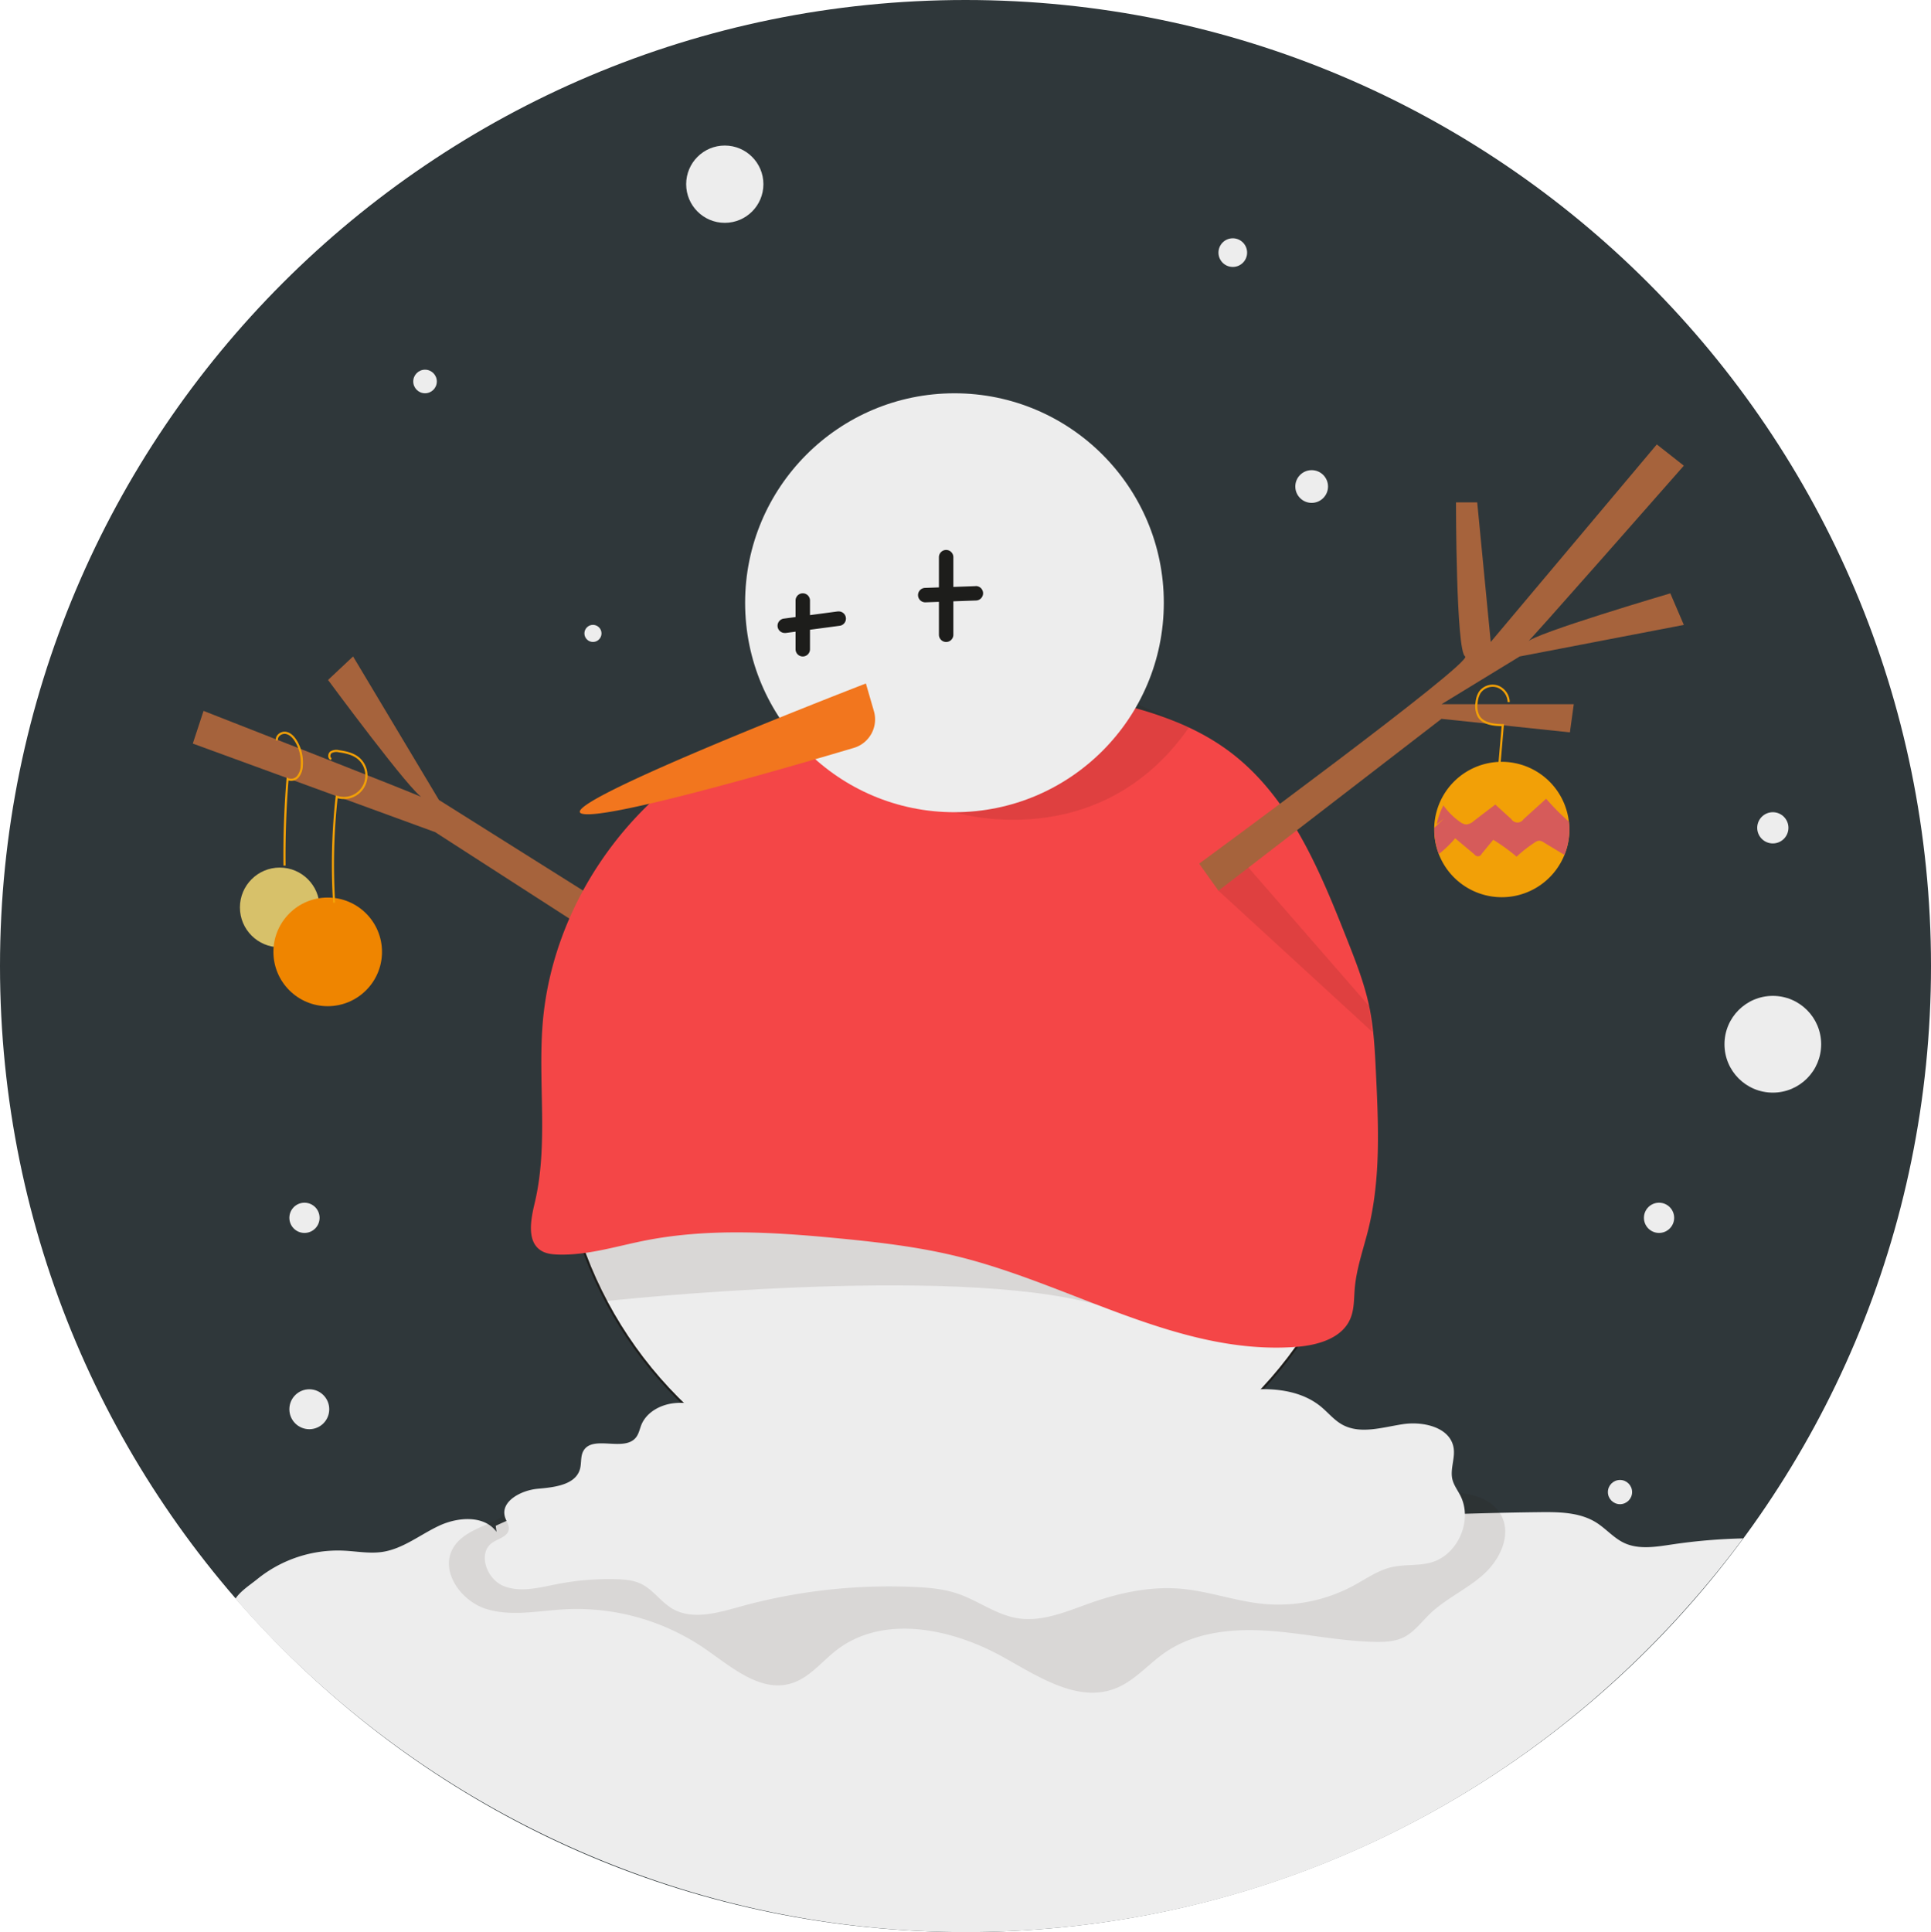 <svg xmlns="http://www.w3.org/2000/svg" viewBox="0 0 899.5 899.9"><defs><style>.cls-1{fill:#2f373a;}.cls-2,.cls-3{fill:#ededed;}.cls-3{stroke:#1d1d1b;stroke-linecap:round;}.cls-11,.cls-3{stroke-miterlimit:10;}.cls-4{fill:#1f0c00;opacity:0.1;}.cls-5{fill:#a6633c;}.cls-6{fill:#f44647;}.cls-7{fill:#f2761e;}.cls-8{fill:#1d1d1b;}.cls-9{fill:#f2a007;}.cls-10{fill:#d7c16a;}.cls-11{fill:none;stroke:#f2a007;}.cls-12{fill:#d65b5a;}.cls-13{fill:#ef8500;}</style></defs><title>2</title><g id="Layer_2" data-name="Layer 2"><g id="Snowman"><path class="cls-1" d="M449.75,0C698.16,0,899.5,201.45,899.5,449.95S698.16,899.9,449.75,899.9,0,698.45,0,449.95,201.36,0,449.75,0Z"/><path class="cls-2" d="M812,716.54C727.4,830.31,596.75,899.9,449.76,899.9c-133.74,0-257.71-60.29-340.08-155.27,2.21-3.49,7-6.57,10.22-9.18a59.76,59.76,0,0,1,40-13.21c6.12.27,12.25,1.49,18.31.58,9.61-1.48,17.52-8.06,26.34-12.18s21-5,26.73,2.86l-.36-2.83c18.08-8.64,38-12.71,57.95-15,74.24-8.44,148.85,7.11,223.45,11.3,68.18,3.82,136.49-1.87,204.78-2.65,9.14-.11,18.85,0,26.59,4.91,4.44,2.83,8,7.07,12.7,9.34,6.87,3.31,14.93,1.91,22.47.79A263,263,0,0,1,812,716.54Z"/><ellipse class="cls-3" cx="449.76" cy="517.44" rx="189.4" ry="189.49"/><path class="cls-4" d="M272.23,583.62,282.3,606s160.49-17.49,228.65,1.65C510.95,607.67,337.57,519.32,272.23,583.62Z"/><path class="cls-5" d="M346.14,480,202.7,387.58,89.81,346.33l5-15.22s106.58,41.63,102.06,40.41-44.06-54.82-44.06-54.82l11.66-10.95,40,66.85,150.48,94.6Z"/><path class="cls-6" d="M358.95,339.25c-57.76,20.18-101.16,76.34-106.15,137.34-2.28,27.91,2.77,56.5-3.73,83.74-1.86,7.8-3.79,17.94,3,22.18,2.26,1.41,5,1.72,7.69,1.82,13.68.48,27-3.8,40.43-6.47,29.72-5.92,60.39-4,90.55-1.07,18.79,1.82,37.6,4,55.92,8.57,52.92,13.16,102.49,45.91,156.87,42,10-.72,21.47-3.84,25.45-13.07,1.9-4.39,1.69-9.36,2.09-14.14.8-9.51,4.13-18.6,6.4-27.87,5.75-23.52,4.64-48.1,3.49-72.28-.5-10.52-1-21.09-3.18-31.39-2.28-10.78-6.35-21.09-10.4-31.34C614.63,405,600.61,371,572.85,350.15c-20.23-15.2-45.61-21.66-70.49-26.25-23.77-4.38-48-7.38-72.1-5.73a189.12,189.12,0,0,0-75.2,21.41"/><path class="cls-4" d="M242.5,698.34c-5.9,11.9-25.08,11.32-31.56,22.91-6,10.71,3.79,24.47,15.51,28.13s24.31.86,36.56.18a105.75,105.75,0,0,1,65.57,18.5c12.28,8.51,25.73,20.34,40,16,8.46-2.55,14.19-10.19,21.2-15.57,21.8-16.72,53.67-10,77.67,3.4,16.32,9.09,34.61,21.29,52,14.57,9-3.46,15.37-11.34,23.28-16.8,13.79-9.52,31.54-11.26,48.25-10.09s33.22,4.92,50,5.16c4.29.06,8.73-.14,12.61-2,5-2.37,8.42-7.12,12.43-11,7.42-7.15,17.19-11.43,24.89-18.28s13.23-18.24,8.52-27.4c-5.07-9.85-18.33-11.35-29.41-11.2-46.67.63-93.37,7.89-139.87,3.78-32.64-2.89-64.9-11.37-97.66-10.28-25.47.84-50.37,7.45-75.67,10.42-37.57,4.41-75.63.76-113.39,3.06-4.77.29-11.14,2.55-10.34,7.27"/><path class="cls-4" d="M444.61,378.3s67,21,109.23-39.44L530,328Z"/><ellipse class="cls-2" cx="444.61" cy="280.74" rx="97.52" ry="97.56"/><path class="cls-7" d="M403.35,318.34s-143.6,55.45-132.68,60.49c8.77,4,93.88-20.62,127.07-30.49a13.84,13.84,0,0,0,9.34-17.13Z"/><path class="cls-8" d="M454.46,273l-10.37.37V259.51a3.36,3.36,0,1,0-6.72,0v14.08l-6.43.23a3.36,3.36,0,0,0,.12,6.72h.12l6.19-.22v15.33a3.36,3.36,0,1,0,6.72,0V280.07l10.61-.38a3.36,3.36,0,0,0-.24-6.72Z"/><path class="cls-8" d="M390.31,284.77l-13,1.73v-6.8a3.36,3.36,0,1,0-6.72,0v7.7l-5.48.73a3.36,3.36,0,0,0,.44,6.69,3.31,3.31,0,0,0,.45,0l4.59-.61v8.2a3.36,3.36,0,1,0,6.72,0v-9.1l13.88-1.85a3.36,3.36,0,0,0-.89-6.66Z"/><path class="cls-2" d="M332.4,655.85c-6.1-1.49-12.36-3-18.59-2.27s-12.55,4.14-15,9.94c-.82,2-1.19,4.22-2.51,5.93-5.48,7.09-20.32-1.42-24.6,6.45-1.35,2.49-.77,5.58-1.53,8.32-2.08,7.46-12,8.52-19.67,9.2s-17.51,5.8-15.26,13.21c.59,1.93,2,3.71,1.75,5.71-.43,3.37-4.8,4.24-7.61,6.16-7,4.79-2.76,16.94,5.09,20.17s16.71.79,25-.84a125.81,125.81,0,0,1,27.5-2.29c4,.11,8.07.43,11.65,2.16,5.59,2.69,9.18,8.39,14.53,11.54,9.23,5.43,20.88,2.06,31.2-.81a261.33,261.33,0,0,1,81.19-9.29c6.95.3,14,.9,20.55,3.13,9.51,3.23,17.87,9.79,27.78,11.43,11.68,1.94,23.19-3.24,34.37-7.17,13.45-4.73,27.73-7.77,41.93-6.53,13,1.14,25.45,5.81,38.42,7.05a73.88,73.88,0,0,0,41.86-8.49c5.79-3.13,11.29-7.09,17.7-8.6,6.09-1.43,12.59-.52,18.61-2.25,12.42-3.56,19.39-19.62,13.5-31.13-1.27-2.48-3-4.76-3.69-7.47-1.18-4.83,1.37-9.92.54-14.82-1.62-9.51-14.09-12.39-23.62-10.95s-19.9,4.88-28.32.16c-3.78-2.12-6.55-5.62-9.9-8.37-8.32-6.82-19.76-8.57-30.5-8s-21.26,3.32-32,4.32c-14.43,1.35-29-.4-43.31-2.53-11.08-1.65-22.72-3.48-33.2.46-7.46,2.8-13.64,8.31-21,11.27-27.26,10.9-58.17-15.86-86.2-7.12-4,1.23-7.7,3.15-11.73,4.12-9.55,2.29-19.46-1-28.74-4.18"/><path class="cls-5" d="M558.6,402.26s128.13-94,123.88-96.52S678.23,234,678.23,234h9.89l6.3,65,77.36-92,12.59,9.9s-75.56,86-72.86,82.13,66.56-22.67,66.56-22.67l6.3,14.7-76.46,14.7L671.49,328H733.1l-1.8,13.11-59.82-6.3L567.59,414.86Z"/><polygon class="cls-4" points="581.56 404.09 637.79 468.63 639.16 480.55 567.59 414.86 581.56 404.09"/><path class="cls-9" d="M731.05,386.37a31,31,0,0,1-2.3,11.81,31.47,31.47,0,0,1-60.66-11.81c0-.27,0-.56,0-.83a31.47,31.47,0,0,1,62.73-2.79A30,30,0,0,1,731.05,386.37Z"/><ellipse class="cls-10" cx="130.31" cy="422.65" rx="18.55" ry="18.56"/><path class="cls-11" d="M702.78,327a8,8,0,0,0-5.15-7.23,7.33,7.33,0,0,0-8.32,2.73,10.75,10.75,0,0,0-1.47,4.67,10.08,10.08,0,0,0,1,6.52c2.19,3.53,7,4,11.2,4.05l-1.56,18"/><path class="cls-12" d="M731.05,386.37a31,31,0,0,1-2.3,11.81q-4.8-2.89-9.61-5.8a4.21,4.21,0,0,0-2.21-.81,4.05,4.05,0,0,0-2,.83,62.62,62.62,0,0,0-8.47,6.61,87.79,87.79,0,0,0-10.87-7.87l-5.38,6.53a1.92,1.92,0,0,1-3.35.31c-3-2.52-6-5-9-7.54a50.38,50.38,0,0,1-7.59,7.33,31.5,31.5,0,0,1-2.12-11.39c0-.27,0-.56,0-.83,1.48-1.44,3-2.84,4.44-4.27L669.22,384a35.62,35.62,0,0,1,3.15-8.89,32.36,32.36,0,0,0,7.83,7.76A5.33,5.33,0,0,0,683,384a5.85,5.85,0,0,0,3.47-1.57q5-3.86,10.09-7.69c2.52,2.29,5,4.55,7.52,6.84a3.34,3.34,0,0,0,5.59,0l10.56-9.56a110.23,110.23,0,0,0,10.61,10.69A30,30,0,0,1,731.05,386.37Z"/><ellipse class="cls-13" cx="152.65" cy="443.35" rx="25.29" ry="25.3"/><path class="cls-11" d="M155.64,420.47a286.09,286.09,0,0,1,1.2-49.35A10.49,10.49,0,0,0,166.76,353c-2.5-1.95-5.73-2.66-8.86-3.1a5.06,5.06,0,0,0-3.74.49c-1,.77-1.09,2.76.15,3.12"/><path class="cls-11" d="M132.53,403.16q-.22-20.18,1.42-40.32a4.07,4.07,0,0,0,4.83-1.13,8.46,8.46,0,0,0,1.78-5,19.29,19.29,0,0,0-2.66-11.46c-1.09-1.81-2.66-3.55-4.75-3.91s-4.53,1.41-4.14,3.49"/><ellipse class="cls-2" cx="337.62" cy="85.79" rx="17.99" ry="18"/><circle class="cls-2" cx="574.26" cy="117.66" r="6.67"/><circle class="cls-2" cx="611" cy="226.6" r="7.62"/><circle class="cls-2" cx="197.99" cy="177.68" r="5.49"/><circle class="cls-2" cx="276.21" cy="295.02" r="3.98"/><circle class="cls-2" cx="141.83" cy="567.22" r="7.04"/><circle class="cls-2" cx="772.82" cy="567.22" r="7.04"/><circle class="cls-2" cx="825.82" cy="385.57" r="7.27"/><ellipse class="cls-2" cx="825.82" cy="486.38" rx="22.52" ry="22.53"/><circle class="cls-2" cx="754.63" cy="694.96" r="5.64"/><ellipse class="cls-2" cx="144.08" cy="656.38" rx="9.29" ry="9.3"/></g></g></svg>